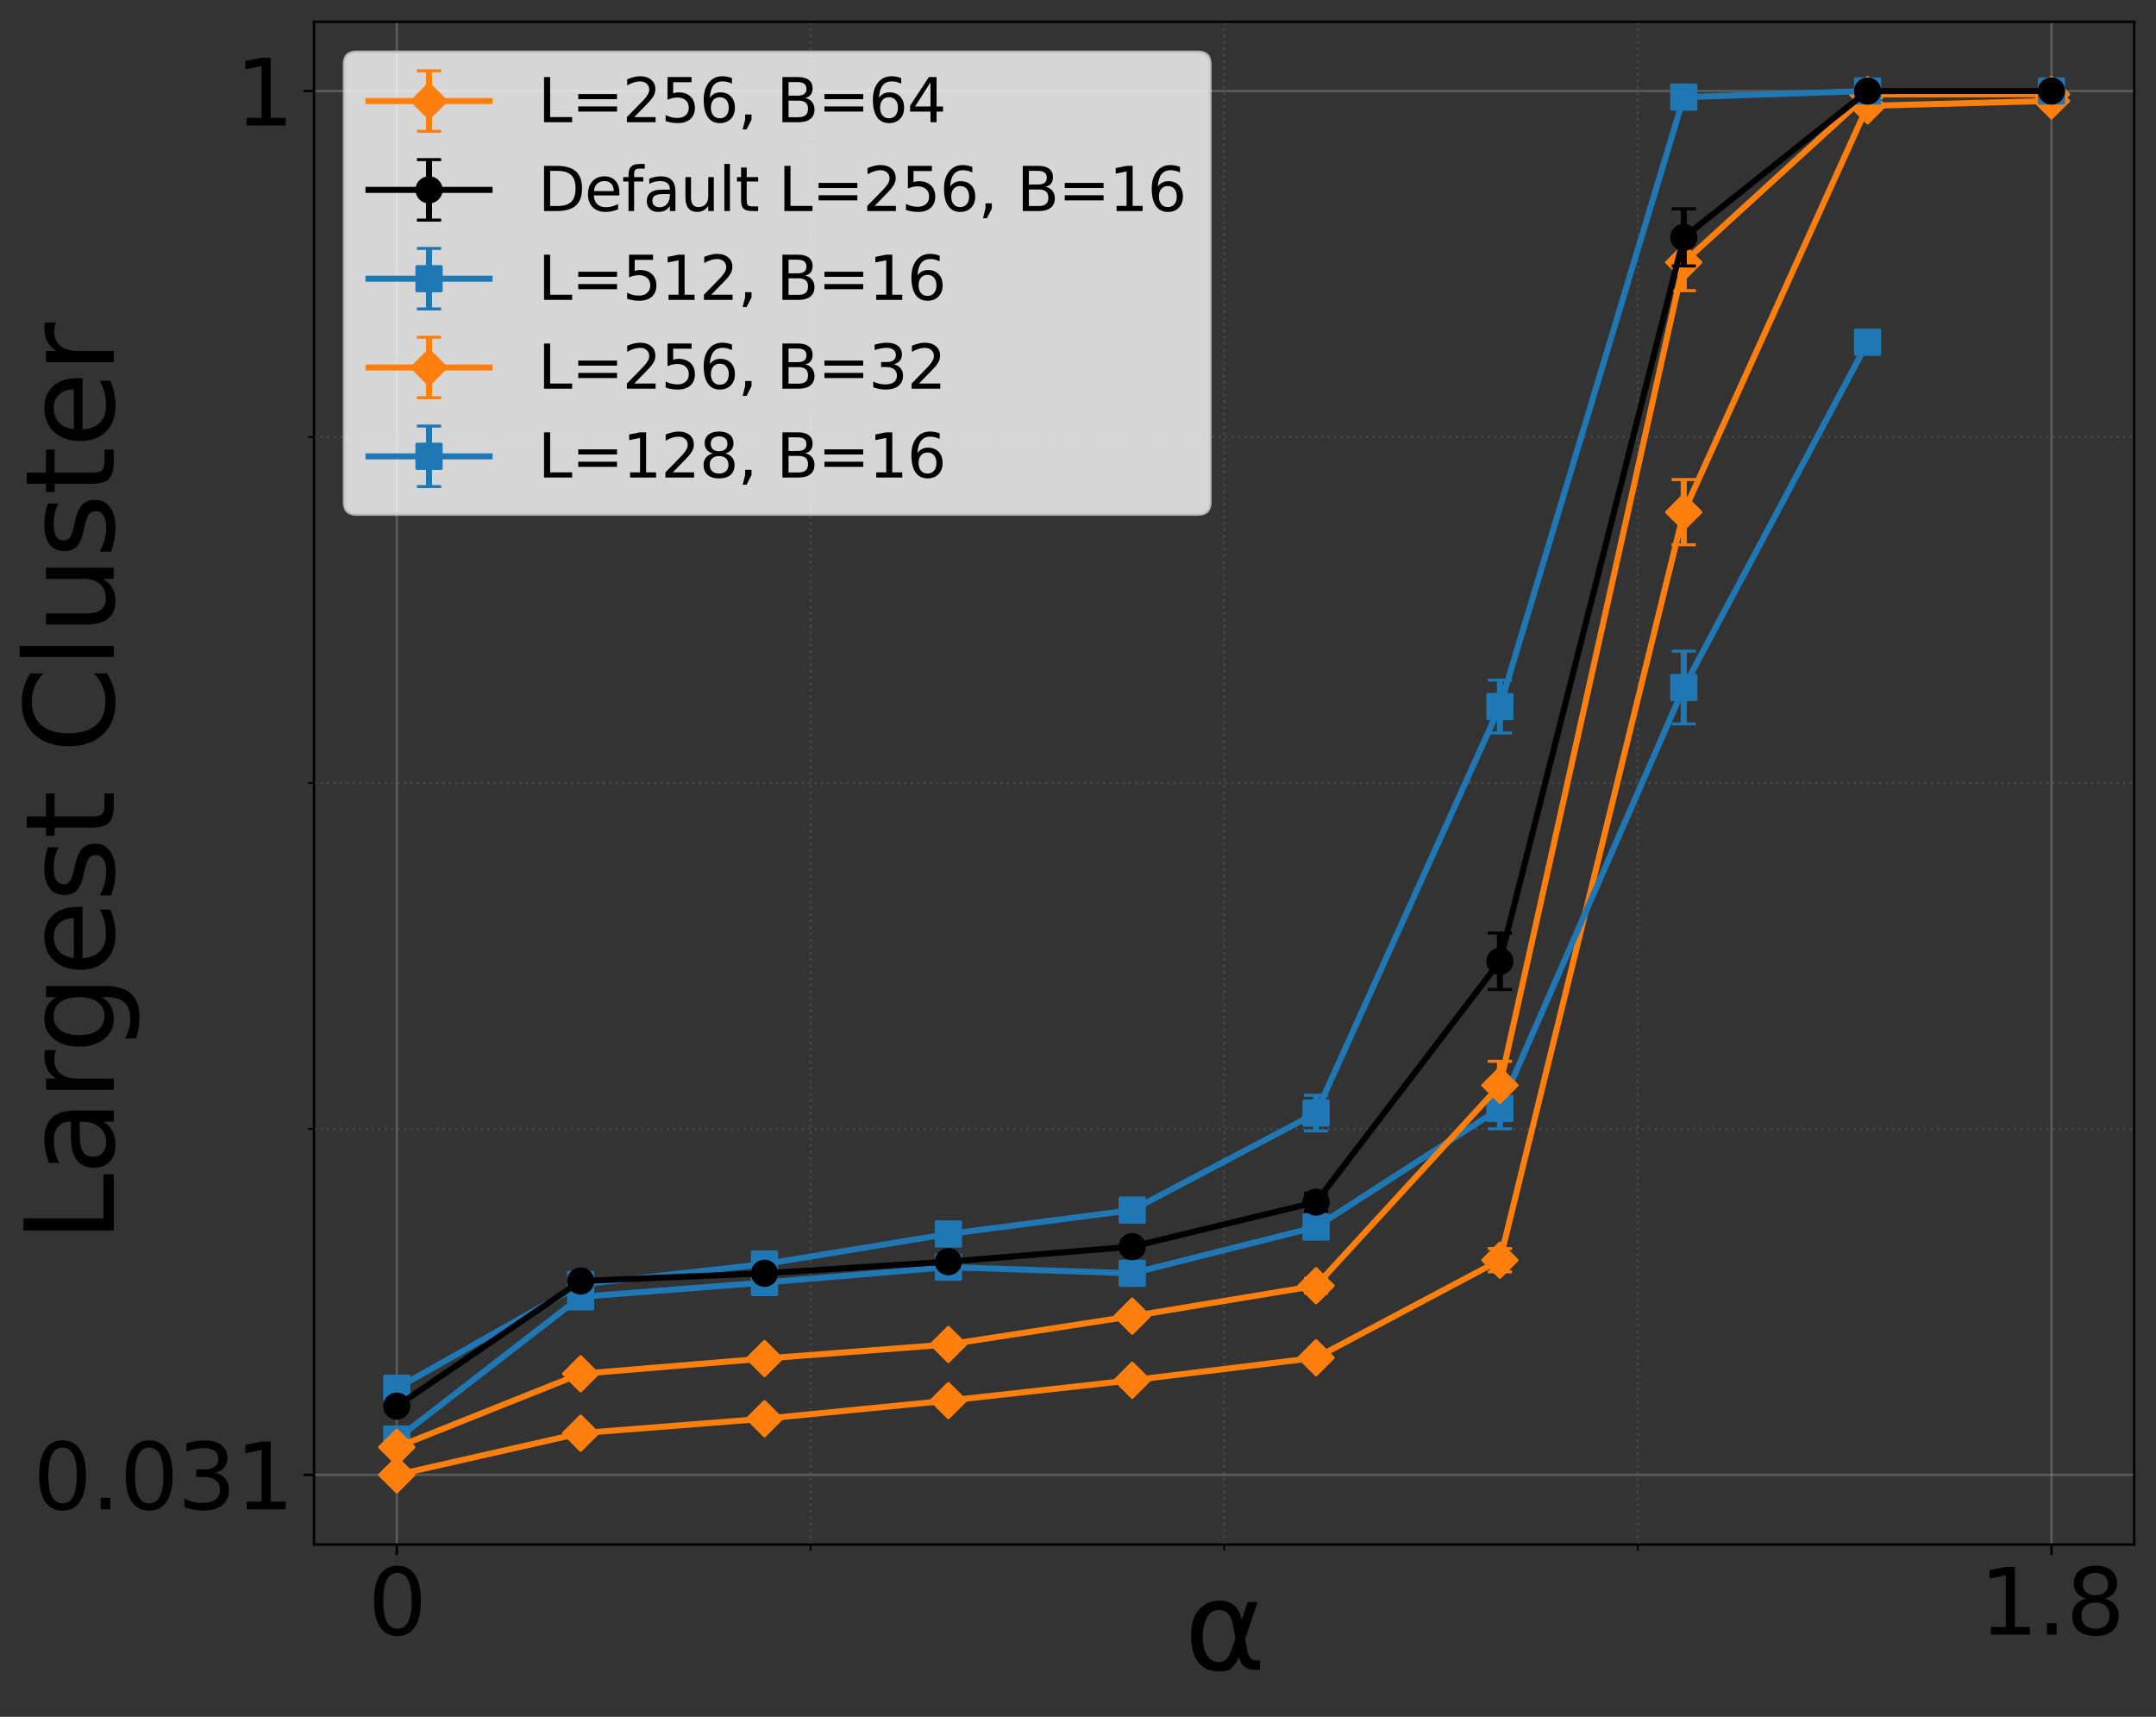 <?xml version="1.0" encoding="utf-8" standalone="no"?>
<!DOCTYPE svg PUBLIC "-//W3C//DTD SVG 1.1//EN"
  "http://www.w3.org/Graphics/SVG/1.1/DTD/svg11.dtd">
<svg xmlns:xlink="http://www.w3.org/1999/xlink" width="712.567pt" height="567.427pt" viewBox="0 0 712.567 567.427" xmlns="http://www.w3.org/2000/svg" version="1.1">
 <rect x="0" y="0" width="712.567" height="567.427" fill="#333333" stroke="none"/>
 <defs>
  <style type="text/css">*{stroke-linejoin: round; stroke-linecap: butt}</style>
 </defs>
 <g id="figure_1">
  <g id="patch_1">
   <path d="M 0 567.427 
L 712.567 567.427 
L 712.567 0 
L 0 0 
L 0 567.427 
z
" style="fill: none"/>
  </g>
  <g id="axes_1">
   <g id="patch_2">
    <path d="M 103.797 510.48 
L 705.367 510.48 
L 705.367 7.2 
L 103.797 7.2 
L 103.797 510.48 
z
" style="fill: none"/>
   </g>
   <g id="matplotlib.axis_1">
    <g id="xtick_1">
     <g id="line2d_1">
      <path d="M 131.141 510.48 
L 131.141 7.2 
" clip-path="url(#pae24c3f6da)" style="fill: none; stroke: #b0b0b0; stroke-opacity: 0.3; stroke-width: 0.8; stroke-linecap: square"/>
     </g>
     <g id="line2d_2">
      <defs>
       <path id="mbf8fce52a5" d="M 0 0 
L 0 3.5 
" style="stroke: #000000; stroke-width: 0.8"/>
      </defs>
      <g>
       <use xlink:href="#mbf8fce52a5" x="131.141" y="510.48" style="stroke: #000000; stroke-width: 0.8"/>
      </g>
     </g>
     <g id="text_1">
      <!-- 0 -->
      <g transform="translate(121.597 540.275) scale(0.3 -0.3)">
       <defs>
        <path id="DejaVuSans-30" d="M 2034 4250 
Q 1547 4250 1301 3770 
Q 1056 3291 1056 2328 
Q 1056 1369 1301 889 
Q 1547 409 2034 409 
Q 2525 409 2770 889 
Q 3016 1369 3016 2328 
Q 3016 3291 2770 3770 
Q 2525 4250 2034 4250 
z
M 2034 4750 
Q 2819 4750 3233 4129 
Q 3647 3509 3647 2328 
Q 3647 1150 3233 529 
Q 2819 -91 2034 -91 
Q 1250 -91 836 529 
Q 422 1150 422 2328 
Q 422 3509 836 4129 
Q 1250 4750 2034 4750 
z
" transform="scale(0.016)"/>
       </defs>
       <use xlink:href="#DejaVuSans-30"/>
      </g>
     </g>
    </g>
    <g id="xtick_2">
     <g id="line2d_3">
      <path d="M 678.023 510.48 
L 678.023 7.2 
" clip-path="url(#pae24c3f6da)" style="fill: none; stroke: #b0b0b0; stroke-opacity: 0.3; stroke-width: 0.8; stroke-linecap: square"/>
     </g>
     <g id="line2d_4">
      <g>
       <use xlink:href="#mbf8fce52a5" x="678.023" y="510.48" style="stroke: #000000; stroke-width: 0.8"/>
      </g>
     </g>
     <g id="text_2">
      <!-- 1.8 -->
      <g transform="translate(654.168 540.275) scale(0.3 -0.3)">
       <defs>
        <path id="DejaVuSans-31" d="M 794 531 
L 1825 531 
L 1825 4091 
L 703 3866 
L 703 4441 
L 1819 4666 
L 2450 4666 
L 2450 531 
L 3481 531 
L 3481 0 
L 794 0 
L 794 531 
z
" transform="scale(0.016)"/>
        <path id="DejaVuSans-2e" d="M 684 794 
L 1344 794 
L 1344 0 
L 684 0 
L 684 794 
z
" transform="scale(0.016)"/>
        <path id="DejaVuSans-38" d="M 2034 2216 
Q 1584 2216 1326 1975 
Q 1069 1734 1069 1313 
Q 1069 891 1326 650 
Q 1584 409 2034 409 
Q 2484 409 2743 651 
Q 3003 894 3003 1313 
Q 3003 1734 2745 1975 
Q 2488 2216 2034 2216 
z
M 1403 2484 
Q 997 2584 770 2862 
Q 544 3141 544 3541 
Q 544 4100 942 4425 
Q 1341 4750 2034 4750 
Q 2731 4750 3128 4425 
Q 3525 4100 3525 3541 
Q 3525 3141 3298 2862 
Q 3072 2584 2669 2484 
Q 3125 2378 3379 2068 
Q 3634 1759 3634 1313 
Q 3634 634 3220 271 
Q 2806 -91 2034 -91 
Q 1263 -91 848 271 
Q 434 634 434 1313 
Q 434 1759 690 2068 
Q 947 2378 1403 2484 
z
M 1172 3481 
Q 1172 3119 1398 2916 
Q 1625 2713 2034 2713 
Q 2441 2713 2670 2916 
Q 2900 3119 2900 3481 
Q 2900 3844 2670 4047 
Q 2441 4250 2034 4250 
Q 1625 4250 1398 4047 
Q 1172 3844 1172 3481 
z
" transform="scale(0.016)"/>
       </defs>
       <use xlink:href="#DejaVuSans-31"/>
       <use xlink:href="#DejaVuSans-2e" x="63.623"/>
       <use xlink:href="#DejaVuSans-38" x="95.41"/>
      </g>
     </g>
    </g>
    <g id="xtick_3">
     <g id="line2d_5">
      <path d="M 267.861 510.48 
L 267.861 7.2 
" clip-path="url(#pae24c3f6da)" style="fill: none; stroke-dasharray: 0.8,1.32; stroke-dashoffset: 0; stroke: #b0b0b0; stroke-opacity: 0.15; stroke-width: 0.8"/>
     </g>
     <g id="line2d_6">
      <defs>
       <path id="md3d5f459de" d="M 0 0 
L 0 2 
" style="stroke: #000000; stroke-width: 0.6"/>
      </defs>
      <g>
       <use xlink:href="#md3d5f459de" x="267.861" y="510.48" style="stroke: #000000; stroke-width: 0.6"/>
      </g>
     </g>
    </g>
    <g id="xtick_4">
     <g id="line2d_7">
      <path d="M 404.582 510.48 
L 404.582 7.2 
" clip-path="url(#pae24c3f6da)" style="fill: none; stroke-dasharray: 0.8,1.32; stroke-dashoffset: 0; stroke: #b0b0b0; stroke-opacity: 0.15; stroke-width: 0.8"/>
     </g>
     <g id="line2d_8">
      <g>
       <use xlink:href="#md3d5f459de" x="404.582" y="510.48" style="stroke: #000000; stroke-width: 0.6"/>
      </g>
     </g>
    </g>
    <g id="xtick_5">
     <g id="line2d_9">
      <path d="M 541.302 510.48 
L 541.302 7.2 
" clip-path="url(#pae24c3f6da)" style="fill: none; stroke-dasharray: 0.8,1.32; stroke-dashoffset: 0; stroke: #b0b0b0; stroke-opacity: 0.15; stroke-width: 0.8"/>
     </g>
     <g id="line2d_10">
      <g>
       <use xlink:href="#md3d5f459de" x="541.302" y="510.48" style="stroke: #000000; stroke-width: 0.6"/>
      </g>
     </g>
    </g>
    <g id="text_3">
     <!-- α -->
     <g transform="translate(391.397 551.908) scale(0.4 -0.4)">
      <defs>
       <path id="DejaVuSans-3b1" d="M 2644 1628 
L 2506 2350 
Q 2366 3091 1809 3091 
Q 1391 3091 1200 2747 
Q 959 2316 959 1747 
Q 959 1059 1194 731 
Q 1431 397 1809 397 
Q 2228 397 2453 1063 
L 2644 1628 
z
M 2966 2584 
L 3275 3500 
L 3788 3500 
L 3147 1603 
L 3272 919 
Q 3300 766 3409 638 
Q 3538 488 3638 488 
L 3913 488 
L 3913 0 
L 3569 0 
Q 3275 0 3013 263 
Q 2884 394 2831 669 
Q 2688 322 2394 50 
Q 2256 -78 1809 -78 
Q 1075 -78 719 397 
Q 353 888 353 1747 
Q 353 2666 750 3097 
Q 1191 3578 1809 3578 
Q 2781 3578 2966 2584 
z
" transform="scale(0.016)"/>
      </defs>
      <use xlink:href="#DejaVuSans-3b1"/>
     </g>
    </g>
   </g>
   <g id="matplotlib.axis_2">
    <g id="ytick_1">
     <g id="line2d_11">
      <path d="M 103.797 487.455 
L 705.367 487.455 
" clip-path="url(#pae24c3f6da)" style="fill: none; stroke: #b0b0b0; stroke-opacity: 0.3; stroke-width: 0.8; stroke-linecap: square"/>
     </g>
     <g id="line2d_12">
      <defs>
       <path id="mf91c00f259" d="M 0 0 
L -3.5 0 
" style="stroke: #000000; stroke-width: 0.8"/>
      </defs>
      <g>
       <use xlink:href="#mf91c00f259" x="103.797" y="487.455" style="stroke: #000000; stroke-width: 0.8"/>
      </g>
     </g>
     <g id="text_4">
      <!-- 0.031 -->
      <g transform="translate(10.912 498.853) scale(0.3 -0.3)">
       <defs>
        <path id="DejaVuSans-33" d="M 2597 2516 
Q 3050 2419 3304 2112 
Q 3559 1806 3559 1356 
Q 3559 666 3084 287 
Q 2609 -91 1734 -91 
Q 1441 -91 1130 -33 
Q 819 25 488 141 
L 488 750 
Q 750 597 1062 519 
Q 1375 441 1716 441 
Q 2309 441 2620 675 
Q 2931 909 2931 1356 
Q 2931 1769 2642 2001 
Q 2353 2234 1838 2234 
L 1294 2234 
L 1294 2753 
L 1863 2753 
Q 2328 2753 2575 2939 
Q 2822 3125 2822 3475 
Q 2822 3834 2567 4026 
Q 2313 4219 1838 4219 
Q 1578 4219 1281 4162 
Q 984 4106 628 3988 
L 628 4550 
Q 988 4650 1302 4700 
Q 1616 4750 1894 4750 
Q 2613 4750 3031 4423 
Q 3450 4097 3450 3541 
Q 3450 3153 3228 2886 
Q 3006 2619 2597 2516 
z
" transform="scale(0.016)"/>
       </defs>
       <use xlink:href="#DejaVuSans-30"/>
       <use xlink:href="#DejaVuSans-2e" x="63.623"/>
       <use xlink:href="#DejaVuSans-30" x="95.41"/>
       <use xlink:href="#DejaVuSans-33" x="159.033"/>
       <use xlink:href="#DejaVuSans-31" x="222.656"/>
      </g>
     </g>
    </g>
    <g id="ytick_2">
     <g id="line2d_13">
      <path d="M 103.797 30.078 
L 705.367 30.078 
" clip-path="url(#pae24c3f6da)" style="fill: none; stroke: #b0b0b0; stroke-opacity: 0.3; stroke-width: 0.8; stroke-linecap: square"/>
     </g>
     <g id="line2d_14">
      <g>
       <use xlink:href="#mf91c00f259" x="103.797" y="30.078" style="stroke: #000000; stroke-width: 0.8"/>
      </g>
     </g>
     <g id="text_5">
      <!-- 1 -->
      <g transform="translate(77.709 41.476) scale(0.3 -0.3)">
       <use xlink:href="#DejaVuSans-31"/>
      </g>
     </g>
    </g>
    <g id="ytick_3">
     <g id="line2d_15">
      <path d="M 103.797 373.111 
L 705.367 373.111 
" clip-path="url(#pae24c3f6da)" style="fill: none; stroke-dasharray: 0.8,1.32; stroke-dashoffset: 0; stroke: #b0b0b0; stroke-opacity: 0.15; stroke-width: 0.8"/>
     </g>
     <g id="line2d_16">
      <defs>
       <path id="m0f4b53dc4d" d="M 0 0 
L -2 0 
" style="stroke: #000000; stroke-width: 0.6"/>
      </defs>
      <g>
       <use xlink:href="#m0f4b53dc4d" x="103.797" y="373.111" style="stroke: #000000; stroke-width: 0.6"/>
      </g>
     </g>
    </g>
    <g id="ytick_4">
     <g id="line2d_17">
      <path d="M 103.797 258.767 
L 705.367 258.767 
" clip-path="url(#pae24c3f6da)" style="fill: none; stroke-dasharray: 0.8,1.32; stroke-dashoffset: 0; stroke: #b0b0b0; stroke-opacity: 0.15; stroke-width: 0.8"/>
     </g>
     <g id="line2d_18">
      <g>
       <use xlink:href="#m0f4b53dc4d" x="103.797" y="258.767" style="stroke: #000000; stroke-width: 0.6"/>
      </g>
     </g>
    </g>
    <g id="ytick_5">
     <g id="line2d_19">
      <path d="M 103.797 144.423 
L 705.367 144.423 
" clip-path="url(#pae24c3f6da)" style="fill: none; stroke-dasharray: 0.8,1.32; stroke-dashoffset: 0; stroke: #b0b0b0; stroke-opacity: 0.15; stroke-width: 0.8"/>
     </g>
     <g id="line2d_20">
      <g>
       <use xlink:href="#m0f4b53dc4d" x="103.797" y="144.423" style="stroke: #000000; stroke-width: 0.6"/>
      </g>
     </g>
    </g>
    <g id="text_6">
     <!-- Largest Cluster -->
     <g transform="translate(37.594 410.715) rotate(-90) scale(0.4 -0.4)">
      <defs>
       <path id="DejaVuSans-4c" d="M 628 4666 
L 1259 4666 
L 1259 531 
L 3531 531 
L 3531 0 
L 628 0 
L 628 4666 
z
" transform="scale(0.016)"/>
       <path id="DejaVuSans-61" d="M 2194 1759 
Q 1497 1759 1228 1600 
Q 959 1441 959 1056 
Q 959 750 1161 570 
Q 1363 391 1709 391 
Q 2188 391 2477 730 
Q 2766 1069 2766 1631 
L 2766 1759 
L 2194 1759 
z
M 3341 1997 
L 3341 0 
L 2766 0 
L 2766 531 
Q 2569 213 2275 61 
Q 1981 -91 1556 -91 
Q 1019 -91 701 211 
Q 384 513 384 1019 
Q 384 1609 779 1909 
Q 1175 2209 1959 2209 
L 2766 2209 
L 2766 2266 
Q 2766 2663 2505 2880 
Q 2244 3097 1772 3097 
Q 1472 3097 1187 3025 
Q 903 2953 641 2809 
L 641 3341 
Q 956 3463 1253 3523 
Q 1550 3584 1831 3584 
Q 2591 3584 2966 3190 
Q 3341 2797 3341 1997 
z
" transform="scale(0.016)"/>
       <path id="DejaVuSans-72" d="M 2631 2963 
Q 2534 3019 2420 3045 
Q 2306 3072 2169 3072 
Q 1681 3072 1420 2755 
Q 1159 2438 1159 1844 
L 1159 0 
L 581 0 
L 581 3500 
L 1159 3500 
L 1159 2956 
Q 1341 3275 1631 3429 
Q 1922 3584 2338 3584 
Q 2397 3584 2469 3576 
Q 2541 3569 2628 3553 
L 2631 2963 
z
" transform="scale(0.016)"/>
       <path id="DejaVuSans-67" d="M 2906 1791 
Q 2906 2416 2648 2759 
Q 2391 3103 1925 3103 
Q 1463 3103 1205 2759 
Q 947 2416 947 1791 
Q 947 1169 1205 825 
Q 1463 481 1925 481 
Q 2391 481 2648 825 
Q 2906 1169 2906 1791 
z
M 3481 434 
Q 3481 -459 3084 -895 
Q 2688 -1331 1869 -1331 
Q 1566 -1331 1297 -1286 
Q 1028 -1241 775 -1147 
L 775 -588 
Q 1028 -725 1275 -790 
Q 1522 -856 1778 -856 
Q 2344 -856 2625 -561 
Q 2906 -266 2906 331 
L 2906 616 
Q 2728 306 2450 153 
Q 2172 0 1784 0 
Q 1141 0 747 490 
Q 353 981 353 1791 
Q 353 2603 747 3093 
Q 1141 3584 1784 3584 
Q 2172 3584 2450 3431 
Q 2728 3278 2906 2969 
L 2906 3500 
L 3481 3500 
L 3481 434 
z
" transform="scale(0.016)"/>
       <path id="DejaVuSans-65" d="M 3597 1894 
L 3597 1613 
L 953 1613 
Q 991 1019 1311 708 
Q 1631 397 2203 397 
Q 2534 397 2845 478 
Q 3156 559 3463 722 
L 3463 178 
Q 3153 47 2828 -22 
Q 2503 -91 2169 -91 
Q 1331 -91 842 396 
Q 353 884 353 1716 
Q 353 2575 817 3079 
Q 1281 3584 2069 3584 
Q 2775 3584 3186 3129 
Q 3597 2675 3597 1894 
z
M 3022 2063 
Q 3016 2534 2758 2815 
Q 2500 3097 2075 3097 
Q 1594 3097 1305 2825 
Q 1016 2553 972 2059 
L 3022 2063 
z
" transform="scale(0.016)"/>
       <path id="DejaVuSans-73" d="M 2834 3397 
L 2834 2853 
Q 2591 2978 2328 3040 
Q 2066 3103 1784 3103 
Q 1356 3103 1142 2972 
Q 928 2841 928 2578 
Q 928 2378 1081 2264 
Q 1234 2150 1697 2047 
L 1894 2003 
Q 2506 1872 2764 1633 
Q 3022 1394 3022 966 
Q 3022 478 2636 193 
Q 2250 -91 1575 -91 
Q 1294 -91 989 -36 
Q 684 19 347 128 
L 347 722 
Q 666 556 975 473 
Q 1284 391 1588 391 
Q 1994 391 2212 530 
Q 2431 669 2431 922 
Q 2431 1156 2273 1281 
Q 2116 1406 1581 1522 
L 1381 1569 
Q 847 1681 609 1914 
Q 372 2147 372 2553 
Q 372 3047 722 3315 
Q 1072 3584 1716 3584 
Q 2034 3584 2315 3537 
Q 2597 3491 2834 3397 
z
" transform="scale(0.016)"/>
       <path id="DejaVuSans-74" d="M 1172 4494 
L 1172 3500 
L 2356 3500 
L 2356 3053 
L 1172 3053 
L 1172 1153 
Q 1172 725 1289 603 
Q 1406 481 1766 481 
L 2356 481 
L 2356 0 
L 1766 0 
Q 1100 0 847 248 
Q 594 497 594 1153 
L 594 3053 
L 172 3053 
L 172 3500 
L 594 3500 
L 594 4494 
L 1172 4494 
z
" transform="scale(0.016)"/>
       <path id="DejaVuSans-20" transform="scale(0.016)"/>
       <path id="DejaVuSans-43" d="M 4122 4306 
L 4122 3641 
Q 3803 3938 3442 4084 
Q 3081 4231 2675 4231 
Q 1875 4231 1450 3742 
Q 1025 3253 1025 2328 
Q 1025 1406 1450 917 
Q 1875 428 2675 428 
Q 3081 428 3442 575 
Q 3803 722 4122 1019 
L 4122 359 
Q 3791 134 3420 21 
Q 3050 -91 2638 -91 
Q 1578 -91 968 557 
Q 359 1206 359 2328 
Q 359 3453 968 4101 
Q 1578 4750 2638 4750 
Q 3056 4750 3426 4639 
Q 3797 4528 4122 4306 
z
" transform="scale(0.016)"/>
       <path id="DejaVuSans-6c" d="M 603 4863 
L 1178 4863 
L 1178 0 
L 603 0 
L 603 4863 
z
" transform="scale(0.016)"/>
       <path id="DejaVuSans-75" d="M 544 1381 
L 544 3500 
L 1119 3500 
L 1119 1403 
Q 1119 906 1312 657 
Q 1506 409 1894 409 
Q 2359 409 2629 706 
Q 2900 1003 2900 1516 
L 2900 3500 
L 3475 3500 
L 3475 0 
L 2900 0 
L 2900 538 
Q 2691 219 2414 64 
Q 2138 -91 1772 -91 
Q 1169 -91 856 284 
Q 544 659 544 1381 
z
M 1991 3584 
L 1991 3584 
z
" transform="scale(0.016)"/>
      </defs>
      <use xlink:href="#DejaVuSans-4c"/>
      <use xlink:href="#DejaVuSans-61" x="55.713"/>
      <use xlink:href="#DejaVuSans-72" x="116.992"/>
      <use xlink:href="#DejaVuSans-67" x="156.355"/>
      <use xlink:href="#DejaVuSans-65" x="219.832"/>
      <use xlink:href="#DejaVuSans-73" x="281.355"/>
      <use xlink:href="#DejaVuSans-74" x="333.455"/>
      <use xlink:href="#DejaVuSans-20" x="372.664"/>
      <use xlink:href="#DejaVuSans-43" x="404.451"/>
      <use xlink:href="#DejaVuSans-6c" x="474.275"/>
      <use xlink:href="#DejaVuSans-75" x="502.059"/>
      <use xlink:href="#DejaVuSans-73" x="565.438"/>
      <use xlink:href="#DejaVuSans-74" x="617.537"/>
      <use xlink:href="#DejaVuSans-65" x="656.746"/>
      <use xlink:href="#DejaVuSans-72" x="718.27"/>
     </g>
    </g>
   </g>
   <g id="patch_3">
    <path d="M 103.797 510.48 
L 103.797 7.2 
" style="fill: none; stroke: #000000; stroke-width: 0.8; stroke-linejoin: miter; stroke-linecap: square"/>
   </g>
   <g id="patch_4">
    <path d="M 705.367 510.48 
L 705.367 7.2 
" style="fill: none; stroke: #000000; stroke-width: 0.8; stroke-linejoin: miter; stroke-linecap: square"/>
   </g>
   <g id="patch_5">
    <path d="M 103.797 510.48 
L 705.367 510.48 
" style="fill: none; stroke: #000000; stroke-width: 0.8; stroke-linejoin: miter; stroke-linecap: square"/>
   </g>
   <g id="patch_6">
    <path d="M 103.797 7.2 
L 705.367 7.2 
" style="fill: none; stroke: #000000; stroke-width: 0.8; stroke-linejoin: miter; stroke-linecap: square"/>
   </g>
   <g id="LineCollection_1">
    <path d="M 131.141 487.604 
L 131.141 487.306 
" clip-path="url(#pae24c3f6da)" style="fill: none; stroke: #ff7f0e; stroke-width: 2"/>
    <path d="M 191.906 474.14 
L 191.906 473.209 
" clip-path="url(#pae24c3f6da)" style="fill: none; stroke: #ff7f0e; stroke-width: 2"/>
    <path d="M 252.67 469.517 
L 252.67 468.289 
" clip-path="url(#pae24c3f6da)" style="fill: none; stroke: #ff7f0e; stroke-width: 2"/>
    <path d="M 313.435 463.621 
L 313.435 462.203 
" clip-path="url(#pae24c3f6da)" style="fill: none; stroke: #ff7f0e; stroke-width: 2"/>
    <path d="M 374.2 456.905 
L 374.2 455.459 
" clip-path="url(#pae24c3f6da)" style="fill: none; stroke: #ff7f0e; stroke-width: 2"/>
    <path d="M 434.964 449.676 
L 434.964 447.829 
" clip-path="url(#pae24c3f6da)" style="fill: none; stroke: #ff7f0e; stroke-width: 2"/>
    <path d="M 495.729 420.344 
L 495.729 412.659 
" clip-path="url(#pae24c3f6da)" style="fill: none; stroke: #ff7f0e; stroke-width: 2"/>
    <path d="M 556.493 180.039 
L 556.493 158.503 
" clip-path="url(#pae24c3f6da)" style="fill: none; stroke: #ff7f0e; stroke-width: 2"/>
    <path d="M 617.258 35.534 
L 617.258 34.432 
" clip-path="url(#pae24c3f6da)" style="fill: none; stroke: #ff7f0e; stroke-width: 2"/>
    <path d="M 678.023 33.343 
L 678.023 33.339 
" clip-path="url(#pae24c3f6da)" style="fill: none; stroke: #ff7f0e; stroke-width: 2"/>
   </g>
   <g id="line2d_21">
    <defs>
     <path id="mcbc5a365d9" d="M 4 0 
L -4 -0 
" style="stroke: #ff7f0e"/>
    </defs>
    <g clip-path="url(#pae24c3f6da)">
     <use xlink:href="#mcbc5a365d9" x="131.141" y="487.604" style="fill: #ff7f0e; stroke: #ff7f0e"/>
     <use xlink:href="#mcbc5a365d9" x="191.906" y="474.14" style="fill: #ff7f0e; stroke: #ff7f0e"/>
     <use xlink:href="#mcbc5a365d9" x="252.67" y="469.517" style="fill: #ff7f0e; stroke: #ff7f0e"/>
     <use xlink:href="#mcbc5a365d9" x="313.435" y="463.621" style="fill: #ff7f0e; stroke: #ff7f0e"/>
     <use xlink:href="#mcbc5a365d9" x="374.2" y="456.905" style="fill: #ff7f0e; stroke: #ff7f0e"/>
     <use xlink:href="#mcbc5a365d9" x="434.964" y="449.676" style="fill: #ff7f0e; stroke: #ff7f0e"/>
     <use xlink:href="#mcbc5a365d9" x="495.729" y="420.344" style="fill: #ff7f0e; stroke: #ff7f0e"/>
     <use xlink:href="#mcbc5a365d9" x="556.493" y="180.039" style="fill: #ff7f0e; stroke: #ff7f0e"/>
     <use xlink:href="#mcbc5a365d9" x="617.258" y="35.534" style="fill: #ff7f0e; stroke: #ff7f0e"/>
     <use xlink:href="#mcbc5a365d9" x="678.023" y="33.343" style="fill: #ff7f0e; stroke: #ff7f0e"/>
    </g>
   </g>
   <g id="line2d_22">
    <g clip-path="url(#pae24c3f6da)">
     <use xlink:href="#mcbc5a365d9" x="131.141" y="487.306" style="fill: #ff7f0e; stroke: #ff7f0e"/>
     <use xlink:href="#mcbc5a365d9" x="191.906" y="473.209" style="fill: #ff7f0e; stroke: #ff7f0e"/>
     <use xlink:href="#mcbc5a365d9" x="252.67" y="468.289" style="fill: #ff7f0e; stroke: #ff7f0e"/>
     <use xlink:href="#mcbc5a365d9" x="313.435" y="462.203" style="fill: #ff7f0e; stroke: #ff7f0e"/>
     <use xlink:href="#mcbc5a365d9" x="374.2" y="455.459" style="fill: #ff7f0e; stroke: #ff7f0e"/>
     <use xlink:href="#mcbc5a365d9" x="434.964" y="447.829" style="fill: #ff7f0e; stroke: #ff7f0e"/>
     <use xlink:href="#mcbc5a365d9" x="495.729" y="412.659" style="fill: #ff7f0e; stroke: #ff7f0e"/>
     <use xlink:href="#mcbc5a365d9" x="556.493" y="158.503" style="fill: #ff7f0e; stroke: #ff7f0e"/>
     <use xlink:href="#mcbc5a365d9" x="617.258" y="34.432" style="fill: #ff7f0e; stroke: #ff7f0e"/>
     <use xlink:href="#mcbc5a365d9" x="678.023" y="33.339" style="fill: #ff7f0e; stroke: #ff7f0e"/>
    </g>
   </g>
   <g id="LineCollection_2">
    <path d="M 131.141 475.98 
L 131.141 475.261 
" clip-path="url(#pae24c3f6da)" style="fill: none; stroke: #1f77b4; stroke-width: 2"/>
    <path d="M 191.906 430.102 
L 191.906 427.101 
" clip-path="url(#pae24c3f6da)" style="fill: none; stroke: #1f77b4; stroke-width: 2"/>
    <path d="M 252.67 425.238 
L 252.67 422.569 
" clip-path="url(#pae24c3f6da)" style="fill: none; stroke: #1f77b4; stroke-width: 2"/>
    <path d="M 313.435 420.611 
L 313.435 416.986 
" clip-path="url(#pae24c3f6da)" style="fill: none; stroke: #1f77b4; stroke-width: 2"/>
    <path d="M 374.2 422.431 
L 374.2 419.256 
" clip-path="url(#pae24c3f6da)" style="fill: none; stroke: #1f77b4; stroke-width: 2"/>
    <path d="M 434.964 408.419 
L 434.964 402.666 
" clip-path="url(#pae24c3f6da)" style="fill: none; stroke: #1f77b4; stroke-width: 2"/>
    <path d="M 495.729 373.086 
L 495.729 359.595 
" clip-path="url(#pae24c3f6da)" style="fill: none; stroke: #1f77b4; stroke-width: 2"/>
    <path d="M 556.493 239.257 
L 556.493 215.214 
" clip-path="url(#pae24c3f6da)" style="fill: none; stroke: #1f77b4; stroke-width: 2"/>
    <path d="M 617.258 113.121 
L 617.258 113.121 
" clip-path="url(#pae24c3f6da)" style="fill: none; stroke: #1f77b4; stroke-width: 2"/>
   </g>
   <g id="line2d_23">
    <defs>
     <path id="m4010c98fac" d="M 4 0 
L -4 -0 
" style="stroke: #1f77b4"/>
    </defs>
    <g clip-path="url(#pae24c3f6da)">
     <use xlink:href="#m4010c98fac" x="131.141" y="475.98" style="fill: #1f77b4; stroke: #1f77b4"/>
     <use xlink:href="#m4010c98fac" x="191.906" y="430.102" style="fill: #1f77b4; stroke: #1f77b4"/>
     <use xlink:href="#m4010c98fac" x="252.67" y="425.238" style="fill: #1f77b4; stroke: #1f77b4"/>
     <use xlink:href="#m4010c98fac" x="313.435" y="420.611" style="fill: #1f77b4; stroke: #1f77b4"/>
     <use xlink:href="#m4010c98fac" x="374.2" y="422.431" style="fill: #1f77b4; stroke: #1f77b4"/>
     <use xlink:href="#m4010c98fac" x="434.964" y="408.419" style="fill: #1f77b4; stroke: #1f77b4"/>
     <use xlink:href="#m4010c98fac" x="495.729" y="373.086" style="fill: #1f77b4; stroke: #1f77b4"/>
     <use xlink:href="#m4010c98fac" x="556.493" y="239.257" style="fill: #1f77b4; stroke: #1f77b4"/>
     <use xlink:href="#m4010c98fac" x="617.258" y="113.121" style="fill: #1f77b4; stroke: #1f77b4"/>
    </g>
   </g>
   <g id="line2d_24">
    <g clip-path="url(#pae24c3f6da)">
     <use xlink:href="#m4010c98fac" x="131.141" y="475.261" style="fill: #1f77b4; stroke: #1f77b4"/>
     <use xlink:href="#m4010c98fac" x="191.906" y="427.101" style="fill: #1f77b4; stroke: #1f77b4"/>
     <use xlink:href="#m4010c98fac" x="252.67" y="422.569" style="fill: #1f77b4; stroke: #1f77b4"/>
     <use xlink:href="#m4010c98fac" x="313.435" y="416.986" style="fill: #1f77b4; stroke: #1f77b4"/>
     <use xlink:href="#m4010c98fac" x="374.2" y="419.256" style="fill: #1f77b4; stroke: #1f77b4"/>
     <use xlink:href="#m4010c98fac" x="434.964" y="402.666" style="fill: #1f77b4; stroke: #1f77b4"/>
     <use xlink:href="#m4010c98fac" x="495.729" y="359.595" style="fill: #1f77b4; stroke: #1f77b4"/>
     <use xlink:href="#m4010c98fac" x="556.493" y="215.214" style="fill: #1f77b4; stroke: #1f77b4"/>
     <use xlink:href="#m4010c98fac" x="617.258" y="113.121" style="fill: #1f77b4; stroke: #1f77b4"/>
    </g>
   </g>
   <g id="LineCollection_3">
    <path d="M 131.141 478.592 
L 131.141 478.043 
" clip-path="url(#pae24c3f6da)" style="fill: none; stroke: #ff7f0e; stroke-width: 2"/>
    <path d="M 191.906 454.857 
L 191.906 453.247 
" clip-path="url(#pae24c3f6da)" style="fill: none; stroke: #ff7f0e; stroke-width: 2"/>
    <path d="M 252.67 449.974 
L 252.67 448.049 
" clip-path="url(#pae24c3f6da)" style="fill: none; stroke: #ff7f0e; stroke-width: 2"/>
    <path d="M 313.435 445.341 
L 313.435 443.369 
" clip-path="url(#pae24c3f6da)" style="fill: none; stroke: #ff7f0e; stroke-width: 2"/>
    <path d="M 374.2 436.37 
L 374.2 433.633 
" clip-path="url(#pae24c3f6da)" style="fill: none; stroke: #ff7f0e; stroke-width: 2"/>
    <path d="M 434.964 427.393 
L 434.964 422.509 
" clip-path="url(#pae24c3f6da)" style="fill: none; stroke: #ff7f0e; stroke-width: 2"/>
    <path d="M 495.729 366.637 
L 495.729 350.764 
" clip-path="url(#pae24c3f6da)" style="fill: none; stroke: #ff7f0e; stroke-width: 2"/>
    <path d="M 556.493 96.071 
L 556.493 77.326 
" clip-path="url(#pae24c3f6da)" style="fill: none; stroke: #ff7f0e; stroke-width: 2"/>
    <path d="M 617.258 31.241 
L 617.258 31.163 
" clip-path="url(#pae24c3f6da)" style="fill: none; stroke: #ff7f0e; stroke-width: 2"/>
    <path d="M 678.023 31.148 
L 678.023 31.145 
" clip-path="url(#pae24c3f6da)" style="fill: none; stroke: #ff7f0e; stroke-width: 2"/>
   </g>
   <g id="line2d_25">
    <g clip-path="url(#pae24c3f6da)">
     <use xlink:href="#mcbc5a365d9" x="131.141" y="478.592" style="fill: #ff7f0e; stroke: #ff7f0e"/>
     <use xlink:href="#mcbc5a365d9" x="191.906" y="454.857" style="fill: #ff7f0e; stroke: #ff7f0e"/>
     <use xlink:href="#mcbc5a365d9" x="252.67" y="449.974" style="fill: #ff7f0e; stroke: #ff7f0e"/>
     <use xlink:href="#mcbc5a365d9" x="313.435" y="445.341" style="fill: #ff7f0e; stroke: #ff7f0e"/>
     <use xlink:href="#mcbc5a365d9" x="374.2" y="436.37" style="fill: #ff7f0e; stroke: #ff7f0e"/>
     <use xlink:href="#mcbc5a365d9" x="434.964" y="427.393" style="fill: #ff7f0e; stroke: #ff7f0e"/>
     <use xlink:href="#mcbc5a365d9" x="495.729" y="366.637" style="fill: #ff7f0e; stroke: #ff7f0e"/>
     <use xlink:href="#mcbc5a365d9" x="556.493" y="96.071" style="fill: #ff7f0e; stroke: #ff7f0e"/>
     <use xlink:href="#mcbc5a365d9" x="617.258" y="31.241" style="fill: #ff7f0e; stroke: #ff7f0e"/>
     <use xlink:href="#mcbc5a365d9" x="678.023" y="31.148" style="fill: #ff7f0e; stroke: #ff7f0e"/>
    </g>
   </g>
   <g id="line2d_26">
    <g clip-path="url(#pae24c3f6da)">
     <use xlink:href="#mcbc5a365d9" x="131.141" y="478.043" style="fill: #ff7f0e; stroke: #ff7f0e"/>
     <use xlink:href="#mcbc5a365d9" x="191.906" y="453.247" style="fill: #ff7f0e; stroke: #ff7f0e"/>
     <use xlink:href="#mcbc5a365d9" x="252.67" y="448.049" style="fill: #ff7f0e; stroke: #ff7f0e"/>
     <use xlink:href="#mcbc5a365d9" x="313.435" y="443.369" style="fill: #ff7f0e; stroke: #ff7f0e"/>
     <use xlink:href="#mcbc5a365d9" x="374.2" y="433.633" style="fill: #ff7f0e; stroke: #ff7f0e"/>
     <use xlink:href="#mcbc5a365d9" x="434.964" y="422.509" style="fill: #ff7f0e; stroke: #ff7f0e"/>
     <use xlink:href="#mcbc5a365d9" x="495.729" y="350.764" style="fill: #ff7f0e; stroke: #ff7f0e"/>
     <use xlink:href="#mcbc5a365d9" x="556.493" y="77.326" style="fill: #ff7f0e; stroke: #ff7f0e"/>
     <use xlink:href="#mcbc5a365d9" x="617.258" y="31.163" style="fill: #ff7f0e; stroke: #ff7f0e"/>
     <use xlink:href="#mcbc5a365d9" x="678.023" y="31.145" style="fill: #ff7f0e; stroke: #ff7f0e"/>
    </g>
   </g>
   <g id="LineCollection_4">
    <path d="M 131.141 459.147 
L 131.141 458.502 
" clip-path="url(#pae24c3f6da)" style="fill: none; stroke: #1f77b4; stroke-width: 2"/>
    <path d="M 191.906 426.029 
L 191.906 423.025 
" clip-path="url(#pae24c3f6da)" style="fill: none; stroke: #1f77b4; stroke-width: 2"/>
    <path d="M 252.67 419.25 
L 252.67 416.321 
" clip-path="url(#pae24c3f6da)" style="fill: none; stroke: #1f77b4; stroke-width: 2"/>
    <path d="M 313.435 410.314 
L 313.435 405.361 
" clip-path="url(#pae24c3f6da)" style="fill: none; stroke: #1f77b4; stroke-width: 2"/>
    <path d="M 374.2 401.938 
L 374.2 397.969 
" clip-path="url(#pae24c3f6da)" style="fill: none; stroke: #1f77b4; stroke-width: 2"/>
    <path d="M 434.964 373.771 
L 434.964 361.995 
" clip-path="url(#pae24c3f6da)" style="fill: none; stroke: #1f77b4; stroke-width: 2"/>
    <path d="M 495.729 242.266 
L 495.729 224.78 
" clip-path="url(#pae24c3f6da)" style="fill: none; stroke: #1f77b4; stroke-width: 2"/>
    <path d="M 556.493 33.964 
L 556.493 30.229 
" clip-path="url(#pae24c3f6da)" style="fill: none; stroke: #1f77b4; stroke-width: 2"/>
    <path d="M 617.258 30.081 
L 617.258 30.076 
" clip-path="url(#pae24c3f6da)" style="fill: none; stroke: #1f77b4; stroke-width: 2"/>
    <path d="M 678.023 30.085 
L 678.023 30.08 
" clip-path="url(#pae24c3f6da)" style="fill: none; stroke: #1f77b4; stroke-width: 2"/>
   </g>
   <g id="line2d_27">
    <g clip-path="url(#pae24c3f6da)">
     <use xlink:href="#m4010c98fac" x="131.141" y="459.147" style="fill: #1f77b4; stroke: #1f77b4"/>
     <use xlink:href="#m4010c98fac" x="191.906" y="426.029" style="fill: #1f77b4; stroke: #1f77b4"/>
     <use xlink:href="#m4010c98fac" x="252.67" y="419.25" style="fill: #1f77b4; stroke: #1f77b4"/>
     <use xlink:href="#m4010c98fac" x="313.435" y="410.314" style="fill: #1f77b4; stroke: #1f77b4"/>
     <use xlink:href="#m4010c98fac" x="374.2" y="401.938" style="fill: #1f77b4; stroke: #1f77b4"/>
     <use xlink:href="#m4010c98fac" x="434.964" y="373.771" style="fill: #1f77b4; stroke: #1f77b4"/>
     <use xlink:href="#m4010c98fac" x="495.729" y="242.266" style="fill: #1f77b4; stroke: #1f77b4"/>
     <use xlink:href="#m4010c98fac" x="556.493" y="33.964" style="fill: #1f77b4; stroke: #1f77b4"/>
     <use xlink:href="#m4010c98fac" x="617.258" y="30.081" style="fill: #1f77b4; stroke: #1f77b4"/>
     <use xlink:href="#m4010c98fac" x="678.023" y="30.085" style="fill: #1f77b4; stroke: #1f77b4"/>
    </g>
   </g>
   <g id="line2d_28">
    <g clip-path="url(#pae24c3f6da)">
     <use xlink:href="#m4010c98fac" x="131.141" y="458.502" style="fill: #1f77b4; stroke: #1f77b4"/>
     <use xlink:href="#m4010c98fac" x="191.906" y="423.025" style="fill: #1f77b4; stroke: #1f77b4"/>
     <use xlink:href="#m4010c98fac" x="252.67" y="416.321" style="fill: #1f77b4; stroke: #1f77b4"/>
     <use xlink:href="#m4010c98fac" x="313.435" y="405.361" style="fill: #1f77b4; stroke: #1f77b4"/>
     <use xlink:href="#m4010c98fac" x="374.2" y="397.969" style="fill: #1f77b4; stroke: #1f77b4"/>
     <use xlink:href="#m4010c98fac" x="434.964" y="361.995" style="fill: #1f77b4; stroke: #1f77b4"/>
     <use xlink:href="#m4010c98fac" x="495.729" y="224.78" style="fill: #1f77b4; stroke: #1f77b4"/>
     <use xlink:href="#m4010c98fac" x="556.493" y="30.229" style="fill: #1f77b4; stroke: #1f77b4"/>
     <use xlink:href="#m4010c98fac" x="617.258" y="30.076" style="fill: #1f77b4; stroke: #1f77b4"/>
     <use xlink:href="#m4010c98fac" x="678.023" y="30.08" style="fill: #1f77b4; stroke: #1f77b4"/>
    </g>
   </g>
   <g id="legend_1">
    <g id="patch_7">
     <path d="M 117.797 169.981 
L 395.95 169.981 
Q 399.95 169.981 399.95 165.981 
L 399.95 21.2 
Q 399.95 17.2 395.95 17.2 
L 117.797 17.2 
Q 113.797 17.2 113.797 21.2 
L 113.797 165.981 
Q 113.797 169.981 117.797 169.981 
z
" style="fill: #ffffff; opacity: 0.8; stroke: #cccccc; stroke-linejoin: miter"/>
    </g>
    <g id="LineCollection_5">
     <path d="M 141.797 43.397 
L 141.797 23.397 
" style="fill: none; stroke: #ff7f0e; stroke-width: 2"/>
    </g>
    <g id="line2d_29">
     <g>
      <use xlink:href="#mcbc5a365d9" x="141.797" y="43.397" style="fill: #ff7f0e; stroke: #ff7f0e"/>
     </g>
    </g>
    <g id="line2d_30">
     <g>
      <use xlink:href="#mcbc5a365d9" x="141.797" y="23.397" style="fill: #ff7f0e; stroke: #ff7f0e"/>
     </g>
    </g>
    <g id="line2d_31">
     <path d="M 121.797 33.397 
L 161.797 33.397 
" style="fill: none; stroke: #ff7f0e; stroke-width: 2; stroke-linecap: square"/>
    </g>
    <g id="line2d_32">
     <defs>
      <path id="m35a9564c65" d="M -0 5.657 
L 5.657 0 
L 0 -5.657 
L -5.657 -0 
z
" style="stroke: #ff7f0e; stroke-linejoin: miter"/>
     </defs>
     <g>
      <use xlink:href="#m35a9564c65" x="141.797" y="33.397" style="fill: #ff7f0e; stroke: #ff7f0e; stroke-linejoin: miter"/>
     </g>
    </g>
    <g id="text_7">
     <!-- L=256, B=64 -->
     <g transform="translate(177.797 40.397) scale(0.2 -0.2)">
      <defs>
       <path id="DejaVuSans-3d" d="M 678 2906 
L 4684 2906 
L 4684 2381 
L 678 2381 
L 678 2906 
z
M 678 1631 
L 4684 1631 
L 4684 1100 
L 678 1100 
L 678 1631 
z
" transform="scale(0.016)"/>
       <path id="DejaVuSans-32" d="M 1228 531 
L 3431 531 
L 3431 0 
L 469 0 
L 469 531 
Q 828 903 1448 1529 
Q 2069 2156 2228 2338 
Q 2531 2678 2651 2914 
Q 2772 3150 2772 3378 
Q 2772 3750 2511 3984 
Q 2250 4219 1831 4219 
Q 1534 4219 1204 4116 
Q 875 4013 500 3803 
L 500 4441 
Q 881 4594 1212 4672 
Q 1544 4750 1819 4750 
Q 2544 4750 2975 4387 
Q 3406 4025 3406 3419 
Q 3406 3131 3298 2873 
Q 3191 2616 2906 2266 
Q 2828 2175 2409 1742 
Q 1991 1309 1228 531 
z
" transform="scale(0.016)"/>
       <path id="DejaVuSans-35" d="M 691 4666 
L 3169 4666 
L 3169 4134 
L 1269 4134 
L 1269 2991 
Q 1406 3038 1543 3061 
Q 1681 3084 1819 3084 
Q 2600 3084 3056 2656 
Q 3513 2228 3513 1497 
Q 3513 744 3044 326 
Q 2575 -91 1722 -91 
Q 1428 -91 1123 -41 
Q 819 9 494 109 
L 494 744 
Q 775 591 1075 516 
Q 1375 441 1709 441 
Q 2250 441 2565 725 
Q 2881 1009 2881 1497 
Q 2881 1984 2565 2268 
Q 2250 2553 1709 2553 
Q 1456 2553 1204 2497 
Q 953 2441 691 2322 
L 691 4666 
z
" transform="scale(0.016)"/>
       <path id="DejaVuSans-36" d="M 2113 2584 
Q 1688 2584 1439 2293 
Q 1191 2003 1191 1497 
Q 1191 994 1439 701 
Q 1688 409 2113 409 
Q 2538 409 2786 701 
Q 3034 994 3034 1497 
Q 3034 2003 2786 2293 
Q 2538 2584 2113 2584 
z
M 3366 4563 
L 3366 3988 
Q 3128 4100 2886 4159 
Q 2644 4219 2406 4219 
Q 1781 4219 1451 3797 
Q 1122 3375 1075 2522 
Q 1259 2794 1537 2939 
Q 1816 3084 2150 3084 
Q 2853 3084 3261 2657 
Q 3669 2231 3669 1497 
Q 3669 778 3244 343 
Q 2819 -91 2113 -91 
Q 1303 -91 875 529 
Q 447 1150 447 2328 
Q 447 3434 972 4092 
Q 1497 4750 2381 4750 
Q 2619 4750 2861 4703 
Q 3103 4656 3366 4563 
z
" transform="scale(0.016)"/>
       <path id="DejaVuSans-2c" d="M 750 794 
L 1409 794 
L 1409 256 
L 897 -744 
L 494 -744 
L 750 256 
L 750 794 
z
" transform="scale(0.016)"/>
       <path id="DejaVuSans-42" d="M 1259 2228 
L 1259 519 
L 2272 519 
Q 2781 519 3026 730 
Q 3272 941 3272 1375 
Q 3272 1813 3026 2020 
Q 2781 2228 2272 2228 
L 1259 2228 
z
M 1259 4147 
L 1259 2741 
L 2194 2741 
Q 2656 2741 2882 2914 
Q 3109 3088 3109 3444 
Q 3109 3797 2882 3972 
Q 2656 4147 2194 4147 
L 1259 4147 
z
M 628 4666 
L 2241 4666 
Q 2963 4666 3353 4366 
Q 3744 4066 3744 3513 
Q 3744 3084 3544 2831 
Q 3344 2578 2956 2516 
Q 3422 2416 3680 2098 
Q 3938 1781 3938 1306 
Q 3938 681 3513 340 
Q 3088 0 2303 0 
L 628 0 
L 628 4666 
z
" transform="scale(0.016)"/>
       <path id="DejaVuSans-34" d="M 2419 4116 
L 825 1625 
L 2419 1625 
L 2419 4116 
z
M 2253 4666 
L 3047 4666 
L 3047 1625 
L 3713 1625 
L 3713 1100 
L 3047 1100 
L 3047 0 
L 2419 0 
L 2419 1100 
L 313 1100 
L 313 1709 
L 2253 4666 
z
" transform="scale(0.016)"/>
      </defs>
      <use xlink:href="#DejaVuSans-4c"/>
      <use xlink:href="#DejaVuSans-3d" x="55.713"/>
      <use xlink:href="#DejaVuSans-32" x="139.502"/>
      <use xlink:href="#DejaVuSans-35" x="203.125"/>
      <use xlink:href="#DejaVuSans-36" x="266.748"/>
      <use xlink:href="#DejaVuSans-2c" x="330.371"/>
      <use xlink:href="#DejaVuSans-20" x="362.158"/>
      <use xlink:href="#DejaVuSans-42" x="393.945"/>
      <use xlink:href="#DejaVuSans-3d" x="462.549"/>
      <use xlink:href="#DejaVuSans-36" x="546.338"/>
      <use xlink:href="#DejaVuSans-34" x="609.961"/>
     </g>
    </g>
    <g id="LineCollection_6">
     <path d="M 141.797 72.753 
L 141.797 52.753 
" style="fill: none; stroke: #000000; stroke-width: 2"/>
    </g>
    <g id="line2d_33">
     <defs>
      <path id="m714bb40a82" d="M 4 0 
L -4 -0 
" style="stroke: #000000"/>
     </defs>
     <g>
      <use xlink:href="#m714bb40a82" x="141.797" y="72.753" style="stroke: #000000"/>
     </g>
    </g>
    <g id="line2d_34">
     <g>
      <use xlink:href="#m714bb40a82" x="141.797" y="52.753" style="stroke: #000000"/>
     </g>
    </g>
    <g id="line2d_35">
     <path d="M 121.797 62.753 
L 161.797 62.753 
" style="fill: none; stroke: #000000; stroke-width: 2; stroke-linecap: square"/>
    </g>
    <g id="line2d_36">
     <defs>
      <path id="m46e584e608" d="M 0 4 
C 1.061 4 2.078 3.579 2.828 2.828 
C 3.579 2.078 4 1.061 4 0 
C 4 -1.061 3.579 -2.078 2.828 -2.828 
C 2.078 -3.579 1.061 -4 0 -4 
C -1.061 -4 -2.078 -3.579 -2.828 -2.828 
C -3.579 -2.078 -4 -1.061 -4 0 
C -4 1.061 -3.579 2.078 -2.828 2.828 
C -2.078 3.579 -1.061 4 0 4 
z
" style="stroke: #000000"/>
     </defs>
     <g>
      <use xlink:href="#m46e584e608" x="141.797" y="62.753" style="stroke: #000000"/>
     </g>
    </g>
    <g id="text_8">
     <!-- Default L=256, B=16 -->
     <g transform="translate(177.797 69.753) scale(0.2 -0.2)">
      <defs>
       <path id="DejaVuSans-44" d="M 1259 4147 
L 1259 519 
L 2022 519 
Q 2988 519 3436 956 
Q 3884 1394 3884 2338 
Q 3884 3275 3436 3711 
Q 2988 4147 2022 4147 
L 1259 4147 
z
M 628 4666 
L 1925 4666 
Q 3281 4666 3915 4102 
Q 4550 3538 4550 2338 
Q 4550 1131 3912 565 
Q 3275 0 1925 0 
L 628 0 
L 628 4666 
z
" transform="scale(0.016)"/>
       <path id="DejaVuSans-66" d="M 2375 4863 
L 2375 4384 
L 1825 4384 
Q 1516 4384 1395 4259 
Q 1275 4134 1275 3809 
L 1275 3500 
L 2222 3500 
L 2222 3053 
L 1275 3053 
L 1275 0 
L 697 0 
L 697 3053 
L 147 3053 
L 147 3500 
L 697 3500 
L 697 3744 
Q 697 4328 969 4595 
Q 1241 4863 1831 4863 
L 2375 4863 
z
" transform="scale(0.016)"/>
      </defs>
      <use xlink:href="#DejaVuSans-44"/>
      <use xlink:href="#DejaVuSans-65" x="77.002"/>
      <use xlink:href="#DejaVuSans-66" x="138.525"/>
      <use xlink:href="#DejaVuSans-61" x="173.73"/>
      <use xlink:href="#DejaVuSans-75" x="235.01"/>
      <use xlink:href="#DejaVuSans-6c" x="298.389"/>
      <use xlink:href="#DejaVuSans-74" x="326.172"/>
      <use xlink:href="#DejaVuSans-20" x="365.381"/>
      <use xlink:href="#DejaVuSans-4c" x="397.168"/>
      <use xlink:href="#DejaVuSans-3d" x="452.881"/>
      <use xlink:href="#DejaVuSans-32" x="536.67"/>
      <use xlink:href="#DejaVuSans-35" x="600.293"/>
      <use xlink:href="#DejaVuSans-36" x="663.916"/>
      <use xlink:href="#DejaVuSans-2c" x="727.539"/>
      <use xlink:href="#DejaVuSans-20" x="759.326"/>
      <use xlink:href="#DejaVuSans-42" x="791.113"/>
      <use xlink:href="#DejaVuSans-3d" x="859.717"/>
      <use xlink:href="#DejaVuSans-31" x="943.506"/>
      <use xlink:href="#DejaVuSans-36" x="1007.129"/>
     </g>
    </g>
    <g id="LineCollection_7">
     <path d="M 141.797 102.109 
L 141.797 82.109 
" style="fill: none; stroke: #1f77b4; stroke-width: 2"/>
    </g>
    <g id="line2d_37">
     <g>
      <use xlink:href="#m4010c98fac" x="141.797" y="102.109" style="fill: #1f77b4; stroke: #1f77b4"/>
     </g>
    </g>
    <g id="line2d_38">
     <g>
      <use xlink:href="#m4010c98fac" x="141.797" y="82.109" style="fill: #1f77b4; stroke: #1f77b4"/>
     </g>
    </g>
    <g id="line2d_39">
     <path d="M 121.797 92.109 
L 161.797 92.109 
" style="fill: none; stroke: #1f77b4; stroke-width: 2; stroke-linecap: square"/>
    </g>
    <g id="line2d_40">
     <defs>
      <path id="m199943c6eb" d="M -4 4 
L 4 4 
L 4 -4 
L -4 -4 
z
" style="stroke: #1f77b4; stroke-linejoin: miter"/>
     </defs>
     <g>
      <use xlink:href="#m199943c6eb" x="141.797" y="92.109" style="fill: #1f77b4; stroke: #1f77b4; stroke-linejoin: miter"/>
     </g>
    </g>
    <g id="text_9">
     <!-- L=512, B=16 -->
     <g transform="translate(177.797 99.109) scale(0.2 -0.2)">
      <use xlink:href="#DejaVuSans-4c"/>
      <use xlink:href="#DejaVuSans-3d" x="55.713"/>
      <use xlink:href="#DejaVuSans-35" x="139.502"/>
      <use xlink:href="#DejaVuSans-31" x="203.125"/>
      <use xlink:href="#DejaVuSans-32" x="266.748"/>
      <use xlink:href="#DejaVuSans-2c" x="330.371"/>
      <use xlink:href="#DejaVuSans-20" x="362.158"/>
      <use xlink:href="#DejaVuSans-42" x="393.945"/>
      <use xlink:href="#DejaVuSans-3d" x="462.549"/>
      <use xlink:href="#DejaVuSans-31" x="546.338"/>
      <use xlink:href="#DejaVuSans-36" x="609.961"/>
     </g>
    </g>
    <g id="LineCollection_8">
     <path d="M 141.797 131.466 
L 141.797 111.466 
" style="fill: none; stroke: #ff7f0e; stroke-width: 2"/>
    </g>
    <g id="line2d_41">
     <g>
      <use xlink:href="#mcbc5a365d9" x="141.797" y="131.466" style="fill: #ff7f0e; stroke: #ff7f0e"/>
     </g>
    </g>
    <g id="line2d_42">
     <g>
      <use xlink:href="#mcbc5a365d9" x="141.797" y="111.466" style="fill: #ff7f0e; stroke: #ff7f0e"/>
     </g>
    </g>
    <g id="line2d_43">
     <path d="M 121.797 121.466 
L 161.797 121.466 
" style="fill: none; stroke: #ff7f0e; stroke-width: 2; stroke-linecap: square"/>
    </g>
    <g id="line2d_44">
     <g>
      <use xlink:href="#m35a9564c65" x="141.797" y="121.466" style="fill: #ff7f0e; stroke: #ff7f0e; stroke-linejoin: miter"/>
     </g>
    </g>
    <g id="text_10">
     <!-- L=256, B=32 -->
     <g transform="translate(177.797 128.466) scale(0.2 -0.2)">
      <use xlink:href="#DejaVuSans-4c"/>
      <use xlink:href="#DejaVuSans-3d" x="55.713"/>
      <use xlink:href="#DejaVuSans-32" x="139.502"/>
      <use xlink:href="#DejaVuSans-35" x="203.125"/>
      <use xlink:href="#DejaVuSans-36" x="266.748"/>
      <use xlink:href="#DejaVuSans-2c" x="330.371"/>
      <use xlink:href="#DejaVuSans-20" x="362.158"/>
      <use xlink:href="#DejaVuSans-42" x="393.945"/>
      <use xlink:href="#DejaVuSans-3d" x="462.549"/>
      <use xlink:href="#DejaVuSans-33" x="546.338"/>
      <use xlink:href="#DejaVuSans-32" x="609.961"/>
     </g>
    </g>
    <g id="LineCollection_9">
     <path d="M 141.797 160.822 
L 141.797 140.822 
" style="fill: none; stroke: #1f77b4; stroke-width: 2"/>
    </g>
    <g id="line2d_45">
     <g>
      <use xlink:href="#m4010c98fac" x="141.797" y="160.822" style="fill: #1f77b4; stroke: #1f77b4"/>
     </g>
    </g>
    <g id="line2d_46">
     <g>
      <use xlink:href="#m4010c98fac" x="141.797" y="140.822" style="fill: #1f77b4; stroke: #1f77b4"/>
     </g>
    </g>
    <g id="line2d_47">
     <path d="M 121.797 150.822 
L 161.797 150.822 
" style="fill: none; stroke: #1f77b4; stroke-width: 2; stroke-linecap: square"/>
    </g>
    <g id="line2d_48">
     <g>
      <use xlink:href="#m199943c6eb" x="141.797" y="150.822" style="fill: #1f77b4; stroke: #1f77b4; stroke-linejoin: miter"/>
     </g>
    </g>
    <g id="text_11">
     <!-- L=128, B=16 -->
     <g transform="translate(177.797 157.822) scale(0.2 -0.2)">
      <use xlink:href="#DejaVuSans-4c"/>
      <use xlink:href="#DejaVuSans-3d" x="55.713"/>
      <use xlink:href="#DejaVuSans-31" x="139.502"/>
      <use xlink:href="#DejaVuSans-32" x="203.125"/>
      <use xlink:href="#DejaVuSans-38" x="266.748"/>
      <use xlink:href="#DejaVuSans-2c" x="330.371"/>
      <use xlink:href="#DejaVuSans-20" x="362.158"/>
      <use xlink:href="#DejaVuSans-42" x="393.945"/>
      <use xlink:href="#DejaVuSans-3d" x="462.549"/>
      <use xlink:href="#DejaVuSans-31" x="546.338"/>
      <use xlink:href="#DejaVuSans-36" x="609.961"/>
     </g>
    </g>
   </g>
   <g id="line2d_49">
    <path d="M 131.141 487.455 
L 191.906 473.675 
L 252.67 468.903 
L 313.435 462.912 
L 374.2 456.182 
L 434.964 448.752 
L 495.729 416.501 
L 556.493 169.271 
L 617.258 34.983 
L 678.023 33.341 
" clip-path="url(#pae24c3f6da)" style="fill: none; stroke: #ff7f0e; stroke-width: 2; stroke-linecap: square"/>
    <g clip-path="url(#pae24c3f6da)">
     <use xlink:href="#m35a9564c65" x="131.141" y="487.455" style="fill: #ff7f0e; stroke: #ff7f0e; stroke-linejoin: miter"/>
     <use xlink:href="#m35a9564c65" x="191.906" y="473.675" style="fill: #ff7f0e; stroke: #ff7f0e; stroke-linejoin: miter"/>
     <use xlink:href="#m35a9564c65" x="252.67" y="468.903" style="fill: #ff7f0e; stroke: #ff7f0e; stroke-linejoin: miter"/>
     <use xlink:href="#m35a9564c65" x="313.435" y="462.912" style="fill: #ff7f0e; stroke: #ff7f0e; stroke-linejoin: miter"/>
     <use xlink:href="#m35a9564c65" x="374.2" y="456.182" style="fill: #ff7f0e; stroke: #ff7f0e; stroke-linejoin: miter"/>
     <use xlink:href="#m35a9564c65" x="434.964" y="448.752" style="fill: #ff7f0e; stroke: #ff7f0e; stroke-linejoin: miter"/>
     <use xlink:href="#m35a9564c65" x="495.729" y="416.501" style="fill: #ff7f0e; stroke: #ff7f0e; stroke-linejoin: miter"/>
     <use xlink:href="#m35a9564c65" x="556.493" y="169.271" style="fill: #ff7f0e; stroke: #ff7f0e; stroke-linejoin: miter"/>
     <use xlink:href="#m35a9564c65" x="617.258" y="34.983" style="fill: #ff7f0e; stroke: #ff7f0e; stroke-linejoin: miter"/>
     <use xlink:href="#m35a9564c65" x="678.023" y="33.341" style="fill: #ff7f0e; stroke: #ff7f0e; stroke-linejoin: miter"/>
    </g>
   </g>
   <g id="line2d_50">
    <path d="M 131.141 475.621 
L 191.906 428.602 
L 252.67 423.904 
L 313.435 418.798 
L 374.2 420.843 
L 434.964 405.542 
L 495.729 366.341 
L 556.493 227.236 
L 617.258 113.121 
" clip-path="url(#pae24c3f6da)" style="fill: none; stroke: #1f77b4; stroke-width: 2; stroke-linecap: square"/>
    <g clip-path="url(#pae24c3f6da)">
     <use xlink:href="#m199943c6eb" x="131.141" y="475.621" style="fill: #1f77b4; stroke: #1f77b4; stroke-linejoin: miter"/>
     <use xlink:href="#m199943c6eb" x="191.906" y="428.602" style="fill: #1f77b4; stroke: #1f77b4; stroke-linejoin: miter"/>
     <use xlink:href="#m199943c6eb" x="252.67" y="423.904" style="fill: #1f77b4; stroke: #1f77b4; stroke-linejoin: miter"/>
     <use xlink:href="#m199943c6eb" x="313.435" y="418.798" style="fill: #1f77b4; stroke: #1f77b4; stroke-linejoin: miter"/>
     <use xlink:href="#m199943c6eb" x="374.2" y="420.843" style="fill: #1f77b4; stroke: #1f77b4; stroke-linejoin: miter"/>
     <use xlink:href="#m199943c6eb" x="434.964" y="405.542" style="fill: #1f77b4; stroke: #1f77b4; stroke-linejoin: miter"/>
     <use xlink:href="#m199943c6eb" x="495.729" y="366.341" style="fill: #1f77b4; stroke: #1f77b4; stroke-linejoin: miter"/>
     <use xlink:href="#m199943c6eb" x="556.493" y="227.236" style="fill: #1f77b4; stroke: #1f77b4; stroke-linejoin: miter"/>
     <use xlink:href="#m199943c6eb" x="617.258" y="113.121" style="fill: #1f77b4; stroke: #1f77b4; stroke-linejoin: miter"/>
    </g>
   </g>
   <g id="line2d_51">
    <path d="M 131.141 478.317 
L 191.906 454.052 
L 252.67 449.011 
L 313.435 444.355 
L 374.2 435.001 
L 434.964 424.951 
L 495.729 358.7 
L 556.493 86.699 
L 617.258 31.202 
L 678.023 31.146 
" clip-path="url(#pae24c3f6da)" style="fill: none; stroke: #ff7f0e; stroke-width: 2; stroke-linecap: square"/>
    <g clip-path="url(#pae24c3f6da)">
     <use xlink:href="#m35a9564c65" x="131.141" y="478.317" style="fill: #ff7f0e; stroke: #ff7f0e; stroke-linejoin: miter"/>
     <use xlink:href="#m35a9564c65" x="191.906" y="454.052" style="fill: #ff7f0e; stroke: #ff7f0e; stroke-linejoin: miter"/>
     <use xlink:href="#m35a9564c65" x="252.67" y="449.011" style="fill: #ff7f0e; stroke: #ff7f0e; stroke-linejoin: miter"/>
     <use xlink:href="#m35a9564c65" x="313.435" y="444.355" style="fill: #ff7f0e; stroke: #ff7f0e; stroke-linejoin: miter"/>
     <use xlink:href="#m35a9564c65" x="374.2" y="435.001" style="fill: #ff7f0e; stroke: #ff7f0e; stroke-linejoin: miter"/>
     <use xlink:href="#m35a9564c65" x="434.964" y="424.951" style="fill: #ff7f0e; stroke: #ff7f0e; stroke-linejoin: miter"/>
     <use xlink:href="#m35a9564c65" x="495.729" y="358.7" style="fill: #ff7f0e; stroke: #ff7f0e; stroke-linejoin: miter"/>
     <use xlink:href="#m35a9564c65" x="556.493" y="86.699" style="fill: #ff7f0e; stroke: #ff7f0e; stroke-linejoin: miter"/>
     <use xlink:href="#m35a9564c65" x="617.258" y="31.202" style="fill: #ff7f0e; stroke: #ff7f0e; stroke-linejoin: miter"/>
     <use xlink:href="#m35a9564c65" x="678.023" y="31.146" style="fill: #ff7f0e; stroke: #ff7f0e; stroke-linejoin: miter"/>
    </g>
   </g>
   <g id="line2d_52">
    <path d="M 131.141 458.825 
L 191.906 424.527 
L 252.67 417.786 
L 313.435 407.837 
L 374.2 399.954 
L 434.964 367.883 
L 495.729 233.523 
L 556.493 32.097 
L 617.258 30.078 
L 678.023 30.082 
" clip-path="url(#pae24c3f6da)" style="fill: none; stroke: #1f77b4; stroke-width: 2; stroke-linecap: square"/>
    <g clip-path="url(#pae24c3f6da)">
     <use xlink:href="#m199943c6eb" x="131.141" y="458.825" style="fill: #1f77b4; stroke: #1f77b4; stroke-linejoin: miter"/>
     <use xlink:href="#m199943c6eb" x="191.906" y="424.527" style="fill: #1f77b4; stroke: #1f77b4; stroke-linejoin: miter"/>
     <use xlink:href="#m199943c6eb" x="252.67" y="417.786" style="fill: #1f77b4; stroke: #1f77b4; stroke-linejoin: miter"/>
     <use xlink:href="#m199943c6eb" x="313.435" y="407.837" style="fill: #1f77b4; stroke: #1f77b4; stroke-linejoin: miter"/>
     <use xlink:href="#m199943c6eb" x="374.2" y="399.954" style="fill: #1f77b4; stroke: #1f77b4; stroke-linejoin: miter"/>
     <use xlink:href="#m199943c6eb" x="434.964" y="367.883" style="fill: #1f77b4; stroke: #1f77b4; stroke-linejoin: miter"/>
     <use xlink:href="#m199943c6eb" x="495.729" y="233.523" style="fill: #1f77b4; stroke: #1f77b4; stroke-linejoin: miter"/>
     <use xlink:href="#m199943c6eb" x="556.493" y="32.097" style="fill: #1f77b4; stroke: #1f77b4; stroke-linejoin: miter"/>
     <use xlink:href="#m199943c6eb" x="617.258" y="30.078" style="fill: #1f77b4; stroke: #1f77b4; stroke-linejoin: miter"/>
     <use xlink:href="#m199943c6eb" x="678.023" y="30.082" style="fill: #1f77b4; stroke: #1f77b4; stroke-linejoin: miter"/>
    </g>
   </g>
   <g id="LineCollection_10">
    <path d="M 131.141 465.189 
L 131.141 464.316 
" clip-path="url(#pae24c3f6da)" style="fill: none; stroke: #000000; stroke-width: 2"/>
    <path d="M 191.906 424.724 
L 191.906 422.064 
" clip-path="url(#pae24c3f6da)" style="fill: none; stroke: #000000; stroke-width: 2"/>
    <path d="M 252.67 422.298 
L 252.67 419.381 
" clip-path="url(#pae24c3f6da)" style="fill: none; stroke: #000000; stroke-width: 2"/>
    <path d="M 313.435 418.803 
L 313.435 415.212 
" clip-path="url(#pae24c3f6da)" style="fill: none; stroke: #000000; stroke-width: 2"/>
    <path d="M 374.2 414.063 
L 374.2 410.006 
" clip-path="url(#pae24c3f6da)" style="fill: none; stroke: #000000; stroke-width: 2"/>
    <path d="M 434.964 400.332 
L 434.964 394.291 
" clip-path="url(#pae24c3f6da)" style="fill: none; stroke: #000000; stroke-width: 2"/>
    <path d="M 495.729 327.046 
L 495.729 308.386 
" clip-path="url(#pae24c3f6da)" style="fill: none; stroke: #000000; stroke-width: 2"/>
    <path d="M 556.493 87.892 
L 556.493 69.026 
" clip-path="url(#pae24c3f6da)" style="fill: none; stroke: #000000; stroke-width: 2"/>
    <path d="M 617.258 30.116 
L 617.258 30.081 
" clip-path="url(#pae24c3f6da)" style="fill: none; stroke: #000000; stroke-width: 2"/>
    <path d="M 678.023 30.082 
L 678.023 30.08 
" clip-path="url(#pae24c3f6da)" style="fill: none; stroke: #000000; stroke-width: 2"/>
   </g>
   <g id="line2d_53">
    <g clip-path="url(#pae24c3f6da)">
     <use xlink:href="#m714bb40a82" x="131.141" y="465.189" style="stroke: #000000"/>
     <use xlink:href="#m714bb40a82" x="191.906" y="424.724" style="stroke: #000000"/>
     <use xlink:href="#m714bb40a82" x="252.67" y="422.298" style="stroke: #000000"/>
     <use xlink:href="#m714bb40a82" x="313.435" y="418.803" style="stroke: #000000"/>
     <use xlink:href="#m714bb40a82" x="374.2" y="414.063" style="stroke: #000000"/>
     <use xlink:href="#m714bb40a82" x="434.964" y="400.332" style="stroke: #000000"/>
     <use xlink:href="#m714bb40a82" x="495.729" y="327.046" style="stroke: #000000"/>
     <use xlink:href="#m714bb40a82" x="556.493" y="87.892" style="stroke: #000000"/>
     <use xlink:href="#m714bb40a82" x="617.258" y="30.116" style="stroke: #000000"/>
     <use xlink:href="#m714bb40a82" x="678.023" y="30.082" style="stroke: #000000"/>
    </g>
   </g>
   <g id="line2d_54">
    <g clip-path="url(#pae24c3f6da)">
     <use xlink:href="#m714bb40a82" x="131.141" y="464.316" style="stroke: #000000"/>
     <use xlink:href="#m714bb40a82" x="191.906" y="422.064" style="stroke: #000000"/>
     <use xlink:href="#m714bb40a82" x="252.67" y="419.381" style="stroke: #000000"/>
     <use xlink:href="#m714bb40a82" x="313.435" y="415.212" style="stroke: #000000"/>
     <use xlink:href="#m714bb40a82" x="374.2" y="410.006" style="stroke: #000000"/>
     <use xlink:href="#m714bb40a82" x="434.964" y="394.291" style="stroke: #000000"/>
     <use xlink:href="#m714bb40a82" x="495.729" y="308.386" style="stroke: #000000"/>
     <use xlink:href="#m714bb40a82" x="556.493" y="69.026" style="stroke: #000000"/>
     <use xlink:href="#m714bb40a82" x="617.258" y="30.081" style="stroke: #000000"/>
     <use xlink:href="#m714bb40a82" x="678.023" y="30.08" style="stroke: #000000"/>
    </g>
   </g>
   <g id="line2d_55">
    <path d="M 131.141 464.753 
L 191.906 423.394 
L 252.67 420.84 
L 313.435 417.008 
L 374.2 412.035 
L 434.964 397.311 
L 495.729 317.716 
L 556.493 78.459 
L 617.258 30.099 
L 678.023 30.081 
" clip-path="url(#pae24c3f6da)" style="fill: none; stroke: #000000; stroke-width: 2; stroke-linecap: square"/>
    <g clip-path="url(#pae24c3f6da)">
     <use xlink:href="#m46e584e608" x="131.141" y="464.753" style="stroke: #000000"/>
     <use xlink:href="#m46e584e608" x="191.906" y="423.394" style="stroke: #000000"/>
     <use xlink:href="#m46e584e608" x="252.67" y="420.84" style="stroke: #000000"/>
     <use xlink:href="#m46e584e608" x="313.435" y="417.008" style="stroke: #000000"/>
     <use xlink:href="#m46e584e608" x="374.2" y="412.035" style="stroke: #000000"/>
     <use xlink:href="#m46e584e608" x="434.964" y="397.311" style="stroke: #000000"/>
     <use xlink:href="#m46e584e608" x="495.729" y="317.716" style="stroke: #000000"/>
     <use xlink:href="#m46e584e608" x="556.493" y="78.459" style="stroke: #000000"/>
     <use xlink:href="#m46e584e608" x="617.258" y="30.099" style="stroke: #000000"/>
     <use xlink:href="#m46e584e608" x="678.023" y="30.081" style="stroke: #000000"/>
    </g>
   </g>
  </g>
 </g>
 <defs>
  <clipPath id="pae24c3f6da">
   <rect x="103.797" y="7.2" width="601.57" height="503.28"/>
  </clipPath>
 </defs>
</svg>
